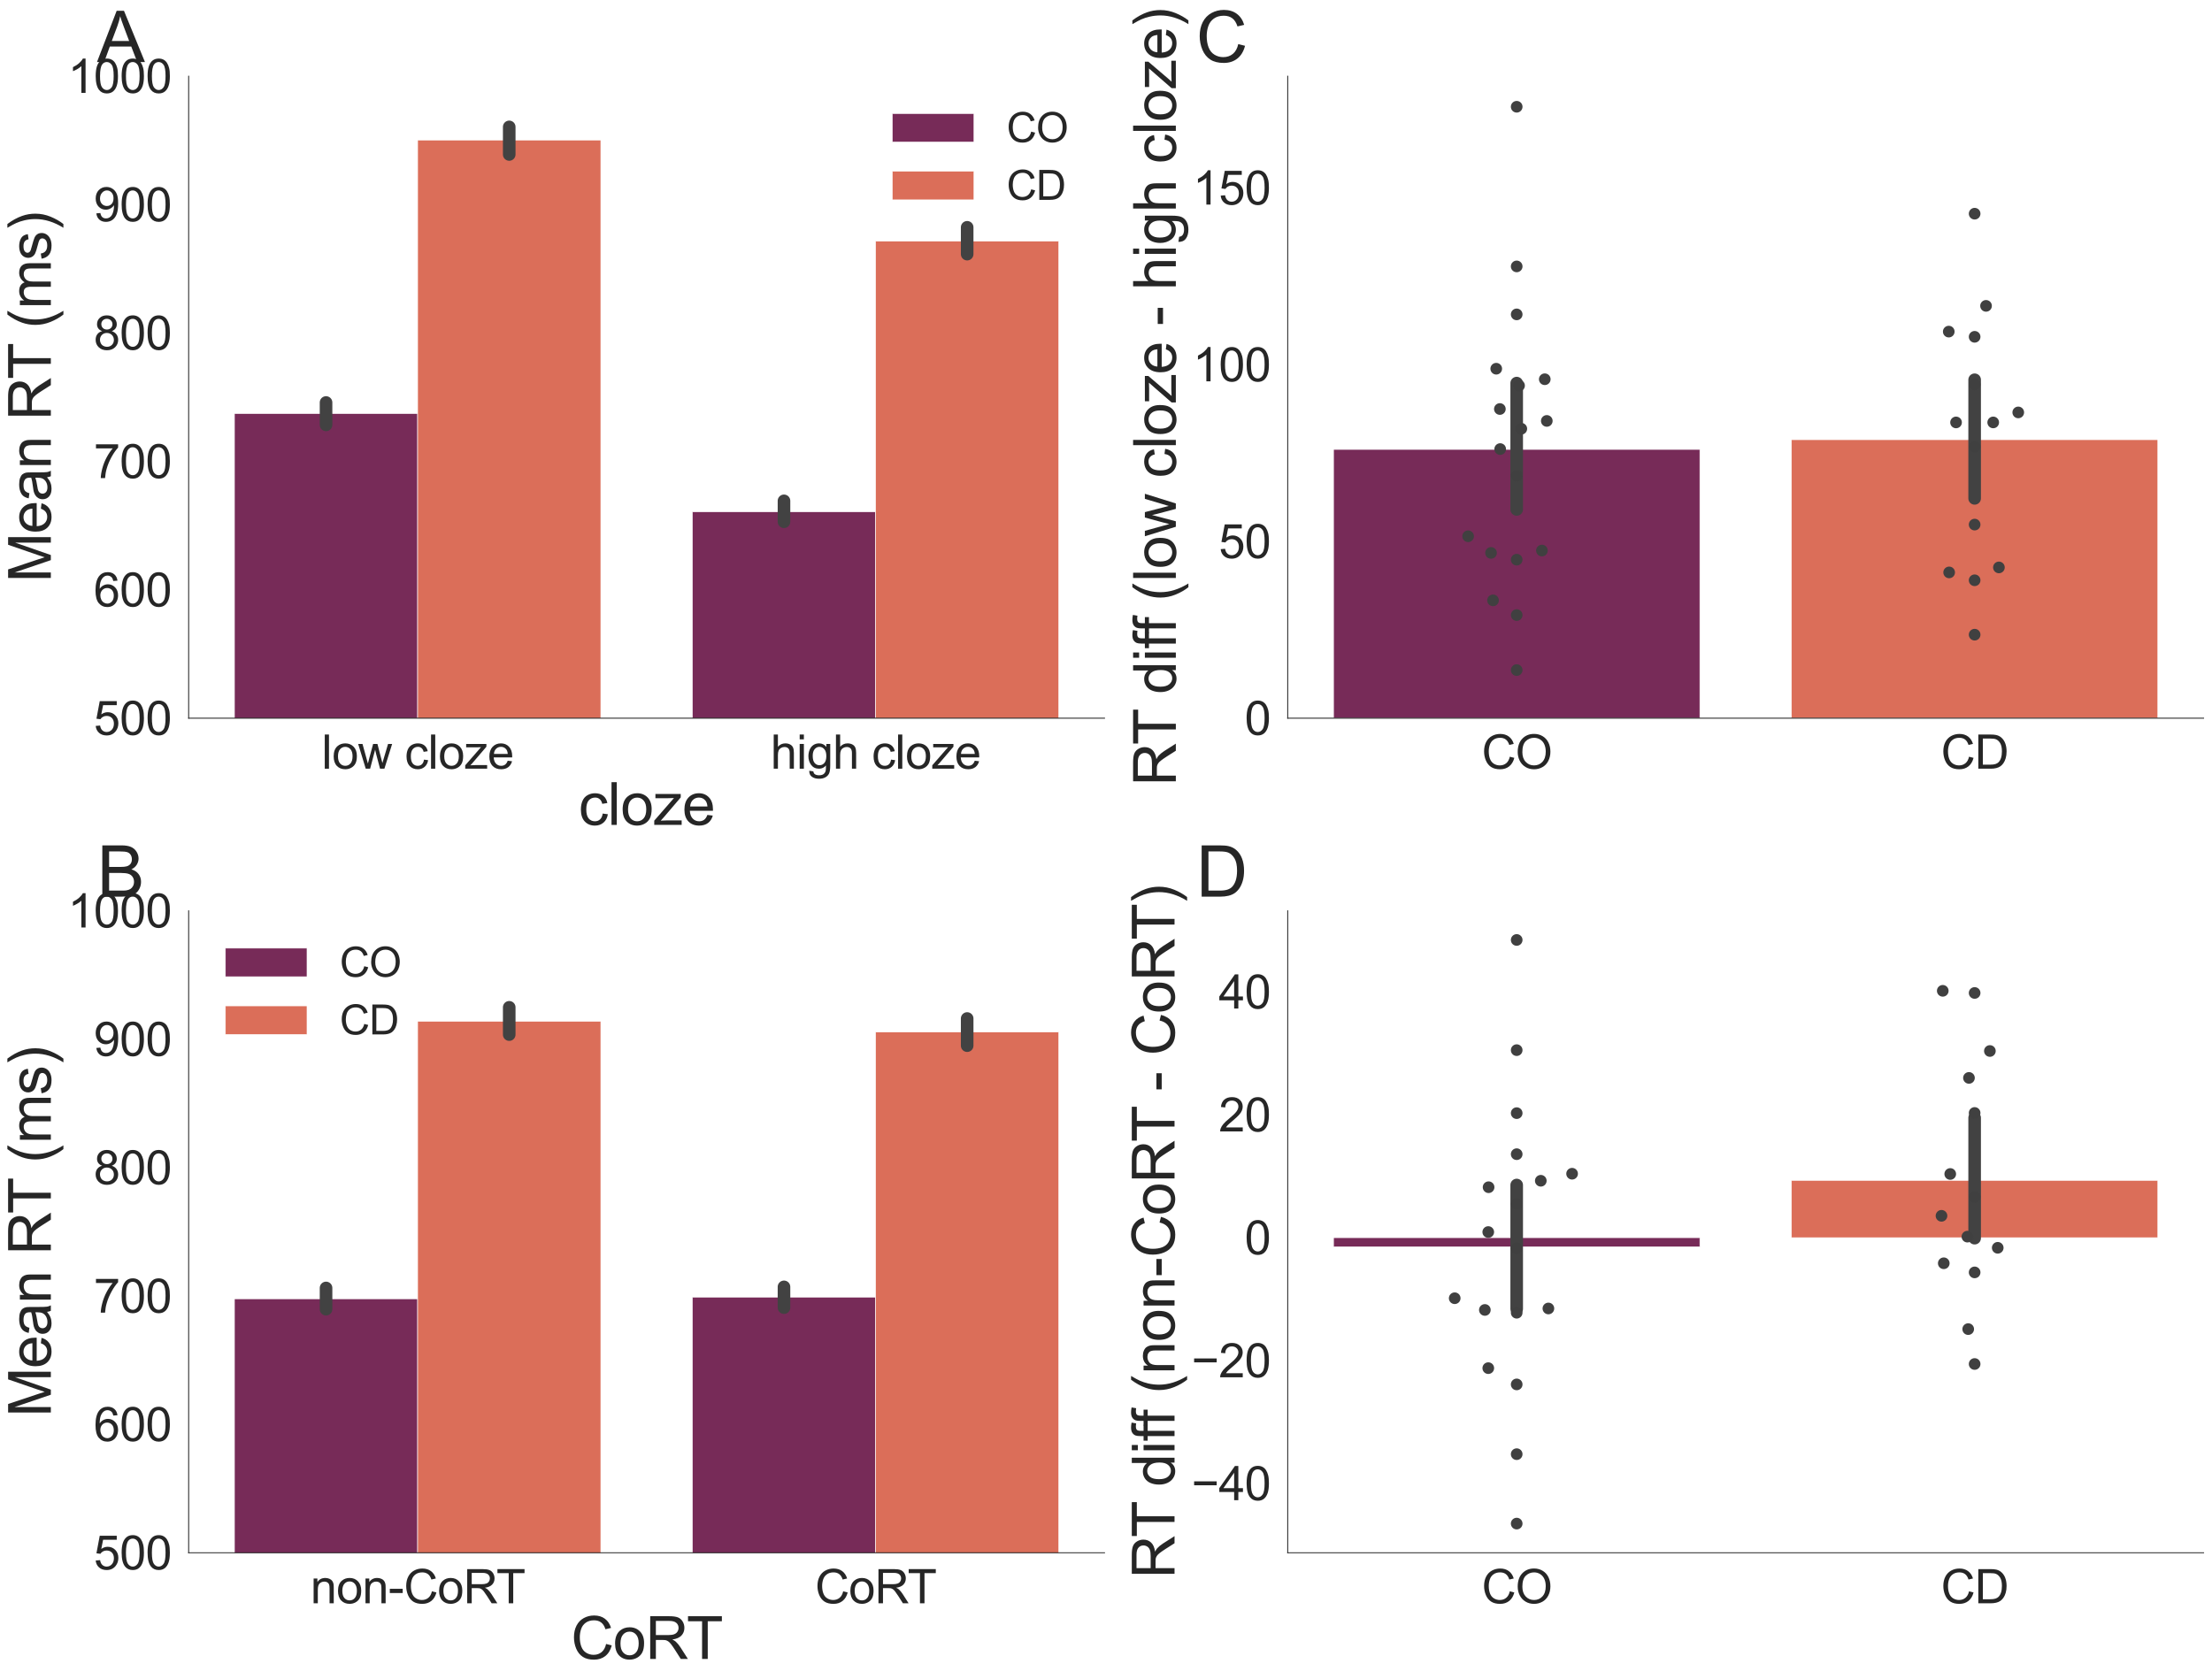 <?xml version="1.0" encoding="utf-8" standalone="no"?>
<!DOCTYPE svg PUBLIC "-//W3C//DTD SVG 1.1//EN"
  "http://www.w3.org/Graphics/SVG/1.1/DTD/svg11.dtd">
<svg xmlns:xlink="http://www.w3.org/1999/xlink" width="1896.997pt" height="1440.13pt" viewBox="0 0 1896.997 1440.13" xmlns="http://www.w3.org/2000/svg" version="1.1">
 <defs>
  <style type="text/css">*{stroke-linejoin: round; stroke-linecap: butt}</style>
 </defs>
 <g id="figure_1">
  <g id="patch_1">
   <path d="M 0 1440.13 
L 1896.997 1440.13 
L 1896.997 -0 
L 0 -0 
z
" style="fill: #ffffff"/>
  </g>
  <g id="axes_1">
   <g id="patch_2">
    <path d="M 161.797 616.037 
L 947.251 616.037 
L 947.251 65.356 
L 161.797 65.356 
z
" style="fill: #ffffff"/>
   </g>
   <g id="matplotlib.axis_1">
    <g id="xtick_1">
     <g id="text_1">
      <!-- low cloze -->
      <g style="fill: #262626" transform="translate(275.907 659.368)scale(0.4 -0.4)">
       <defs>
        <path id="ArialMT-6c" d="M 409 0 
L 409 4581 
L 972 4581 
L 972 0 
L 409 0 
z
" transform="scale(0.016)"/>
        <path id="ArialMT-6f" d="M 213 1659 
Q 213 2581 725 3025 
Q 1153 3394 1769 3394 
Q 2453 3394 2887 2945 
Q 3322 2497 3322 1706 
Q 3322 1066 3130 698 
Q 2938 331 2570 128 
Q 2203 -75 1769 -75 
Q 1072 -75 642 372 
Q 213 819 213 1659 
z
M 791 1659 
Q 791 1022 1069 705 
Q 1347 388 1769 388 
Q 2188 388 2466 706 
Q 2744 1025 2744 1678 
Q 2744 2294 2464 2611 
Q 2184 2928 1769 2928 
Q 1347 2928 1069 2612 
Q 791 2297 791 1659 
z
" transform="scale(0.016)"/>
        <path id="ArialMT-77" d="M 1034 0 
L 19 3319 
L 600 3319 
L 1128 1403 
L 1325 691 
Q 1338 744 1497 1375 
L 2025 3319 
L 2603 3319 
L 3100 1394 
L 3266 759 
L 3456 1400 
L 4025 3319 
L 4572 3319 
L 3534 0 
L 2950 0 
L 2422 1988 
L 2294 2553 
L 1622 0 
L 1034 0 
z
" transform="scale(0.016)"/>
        <path id="ArialMT-20" transform="scale(0.016)"/>
        <path id="ArialMT-63" d="M 2588 1216 
L 3141 1144 
Q 3050 572 2676 248 
Q 2303 -75 1759 -75 
Q 1078 -75 664 370 
Q 250 816 250 1647 
Q 250 2184 428 2587 
Q 606 2991 970 3192 
Q 1334 3394 1763 3394 
Q 2303 3394 2647 3120 
Q 2991 2847 3088 2344 
L 2541 2259 
Q 2463 2594 2264 2762 
Q 2066 2931 1784 2931 
Q 1359 2931 1093 2626 
Q 828 2322 828 1663 
Q 828 994 1084 691 
Q 1341 388 1753 388 
Q 2084 388 2306 591 
Q 2528 794 2588 1216 
z
" transform="scale(0.016)"/>
        <path id="ArialMT-7a" d="M 125 0 
L 125 456 
L 2238 2881 
Q 1878 2863 1603 2863 
L 250 2863 
L 250 3319 
L 2963 3319 
L 2963 2947 
L 1166 841 
L 819 456 
Q 1197 484 1528 484 
L 3063 484 
L 3063 0 
L 125 0 
z
" transform="scale(0.016)"/>
        <path id="ArialMT-65" d="M 2694 1069 
L 3275 997 
Q 3138 488 2766 206 
Q 2394 -75 1816 -75 
Q 1088 -75 661 373 
Q 234 822 234 1631 
Q 234 2469 665 2931 
Q 1097 3394 1784 3394 
Q 2450 3394 2872 2941 
Q 3294 2488 3294 1666 
Q 3294 1616 3291 1516 
L 816 1516 
Q 847 969 1125 678 
Q 1403 388 1819 388 
Q 2128 388 2347 550 
Q 2566 713 2694 1069 
z
M 847 1978 
L 2700 1978 
Q 2663 2397 2488 2606 
Q 2219 2931 1791 2931 
Q 1403 2931 1139 2672 
Q 875 2413 847 1978 
z
" transform="scale(0.016)"/>
       </defs>
       <use xlink:href="#ArialMT-6c"/>
       <use xlink:href="#ArialMT-6f" x="22.217"/>
       <use xlink:href="#ArialMT-77" x="77.832"/>
       <use xlink:href="#ArialMT-20" x="150.049"/>
       <use xlink:href="#ArialMT-63" x="177.832"/>
       <use xlink:href="#ArialMT-6c" x="227.832"/>
       <use xlink:href="#ArialMT-6f" x="250.049"/>
       <use xlink:href="#ArialMT-7a" x="305.664"/>
       <use xlink:href="#ArialMT-65" x="355.664"/>
      </g>
     </g>
    </g>
    <g id="xtick_2">
     <g id="text_2">
      <!-- high cloze -->
      <g style="fill: #262626" transform="translate(660.835 659.368)scale(0.4 -0.4)">
       <defs>
        <path id="ArialMT-68" d="M 422 0 
L 422 4581 
L 984 4581 
L 984 2938 
Q 1378 3394 1978 3394 
Q 2347 3394 2619 3248 
Q 2891 3103 3008 2847 
Q 3125 2591 3125 2103 
L 3125 0 
L 2563 0 
L 2563 2103 
Q 2563 2525 2380 2717 
Q 2197 2909 1863 2909 
Q 1613 2909 1392 2779 
Q 1172 2650 1078 2428 
Q 984 2206 984 1816 
L 984 0 
L 422 0 
z
" transform="scale(0.016)"/>
        <path id="ArialMT-69" d="M 425 3934 
L 425 4581 
L 988 4581 
L 988 3934 
L 425 3934 
z
M 425 0 
L 425 3319 
L 988 3319 
L 988 0 
L 425 0 
z
" transform="scale(0.016)"/>
        <path id="ArialMT-67" d="M 319 -275 
L 866 -356 
Q 900 -609 1056 -725 
Q 1266 -881 1628 -881 
Q 2019 -881 2231 -725 
Q 2444 -569 2519 -288 
Q 2563 -116 2559 434 
Q 2191 0 1641 0 
Q 956 0 581 494 
Q 206 988 206 1678 
Q 206 2153 378 2554 
Q 550 2956 876 3175 
Q 1203 3394 1644 3394 
Q 2231 3394 2613 2919 
L 2613 3319 
L 3131 3319 
L 3131 450 
Q 3131 -325 2973 -648 
Q 2816 -972 2473 -1159 
Q 2131 -1347 1631 -1347 
Q 1038 -1347 672 -1080 
Q 306 -813 319 -275 
z
M 784 1719 
Q 784 1066 1043 766 
Q 1303 466 1694 466 
Q 2081 466 2343 764 
Q 2606 1063 2606 1700 
Q 2606 2309 2336 2618 
Q 2066 2928 1684 2928 
Q 1309 2928 1046 2623 
Q 784 2319 784 1719 
z
" transform="scale(0.016)"/>
       </defs>
       <use xlink:href="#ArialMT-68"/>
       <use xlink:href="#ArialMT-69" x="55.615"/>
       <use xlink:href="#ArialMT-67" x="77.832"/>
       <use xlink:href="#ArialMT-68" x="133.447"/>
       <use xlink:href="#ArialMT-20" x="189.062"/>
       <use xlink:href="#ArialMT-63" x="216.846"/>
       <use xlink:href="#ArialMT-6c" x="266.846"/>
       <use xlink:href="#ArialMT-6f" x="289.062"/>
       <use xlink:href="#ArialMT-7a" x="344.678"/>
       <use xlink:href="#ArialMT-65" x="394.678"/>
      </g>
     </g>
    </g>
    <g id="text_3">
     <!-- cloze -->
     <g style="fill: #262626" transform="translate(496.165 707.576)scale(0.5 -0.5)">
      <use xlink:href="#ArialMT-63"/>
      <use xlink:href="#ArialMT-6c" x="50"/>
      <use xlink:href="#ArialMT-6f" x="72.217"/>
      <use xlink:href="#ArialMT-7a" x="127.832"/>
      <use xlink:href="#ArialMT-65" x="177.832"/>
     </g>
    </g>
   </g>
   <g id="matplotlib.axis_2">
    <g id="ytick_1">
     <g id="text_4">
      <!-- 500 -->
      <g style="fill: #262626" transform="translate(80.366 630.352)scale(0.4 -0.4)">
       <defs>
        <path id="ArialMT-35" d="M 266 1200 
L 856 1250 
Q 922 819 1161 601 
Q 1400 384 1738 384 
Q 2144 384 2425 690 
Q 2706 997 2706 1503 
Q 2706 1984 2436 2262 
Q 2166 2541 1728 2541 
Q 1456 2541 1237 2417 
Q 1019 2294 894 2097 
L 366 2166 
L 809 4519 
L 3088 4519 
L 3088 3981 
L 1259 3981 
L 1013 2750 
Q 1425 3038 1878 3038 
Q 2478 3038 2890 2622 
Q 3303 2206 3303 1553 
Q 3303 931 2941 478 
Q 2500 -78 1738 -78 
Q 1113 -78 717 272 
Q 322 622 266 1200 
z
" transform="scale(0.016)"/>
        <path id="ArialMT-30" d="M 266 2259 
Q 266 3072 433 3567 
Q 600 4063 929 4331 
Q 1259 4600 1759 4600 
Q 2128 4600 2406 4451 
Q 2684 4303 2865 4023 
Q 3047 3744 3150 3342 
Q 3253 2941 3253 2259 
Q 3253 1453 3087 958 
Q 2922 463 2592 192 
Q 2263 -78 1759 -78 
Q 1097 -78 719 397 
Q 266 969 266 2259 
z
M 844 2259 
Q 844 1131 1108 757 
Q 1372 384 1759 384 
Q 2147 384 2411 759 
Q 2675 1134 2675 2259 
Q 2675 3391 2411 3762 
Q 2147 4134 1753 4134 
Q 1366 4134 1134 3806 
Q 844 3388 844 2259 
z
" transform="scale(0.016)"/>
       </defs>
       <use xlink:href="#ArialMT-35"/>
       <use xlink:href="#ArialMT-30" x="55.615"/>
       <use xlink:href="#ArialMT-30" x="111.23"/>
      </g>
     </g>
    </g>
    <g id="ytick_2">
     <g id="text_5">
      <!-- 600 -->
      <g style="fill: #262626" transform="translate(80.366 520.216)scale(0.4 -0.4)">
       <defs>
        <path id="ArialMT-36" d="M 3184 3459 
L 2625 3416 
Q 2550 3747 2413 3897 
Q 2184 4138 1850 4138 
Q 1581 4138 1378 3988 
Q 1113 3794 959 3422 
Q 806 3050 800 2363 
Q 1003 2672 1297 2822 
Q 1591 2972 1913 2972 
Q 2475 2972 2870 2558 
Q 3266 2144 3266 1488 
Q 3266 1056 3080 686 
Q 2894 316 2569 119 
Q 2244 -78 1831 -78 
Q 1128 -78 684 439 
Q 241 956 241 2144 
Q 241 3472 731 4075 
Q 1159 4600 1884 4600 
Q 2425 4600 2770 4297 
Q 3116 3994 3184 3459 
z
M 888 1484 
Q 888 1194 1011 928 
Q 1134 663 1356 523 
Q 1578 384 1822 384 
Q 2178 384 2434 671 
Q 2691 959 2691 1453 
Q 2691 1928 2437 2201 
Q 2184 2475 1800 2475 
Q 1419 2475 1153 2201 
Q 888 1928 888 1484 
z
" transform="scale(0.016)"/>
       </defs>
       <use xlink:href="#ArialMT-36"/>
       <use xlink:href="#ArialMT-30" x="55.615"/>
       <use xlink:href="#ArialMT-30" x="111.23"/>
      </g>
     </g>
    </g>
    <g id="ytick_3">
     <g id="text_6">
      <!-- 700 -->
      <g style="fill: #262626" transform="translate(80.366 410.08)scale(0.4 -0.4)">
       <defs>
        <path id="ArialMT-37" d="M 303 3981 
L 303 4522 
L 3269 4522 
L 3269 4084 
Q 2831 3619 2401 2847 
Q 1972 2075 1738 1259 
Q 1569 684 1522 0 
L 944 0 
Q 953 541 1156 1306 
Q 1359 2072 1739 2783 
Q 2119 3494 2547 3981 
L 303 3981 
z
" transform="scale(0.016)"/>
       </defs>
       <use xlink:href="#ArialMT-37"/>
       <use xlink:href="#ArialMT-30" x="55.615"/>
       <use xlink:href="#ArialMT-30" x="111.23"/>
      </g>
     </g>
    </g>
    <g id="ytick_4">
     <g id="text_7">
      <!-- 800 -->
      <g style="fill: #262626" transform="translate(80.366 299.944)scale(0.4 -0.4)">
       <defs>
        <path id="ArialMT-38" d="M 1131 2484 
Q 781 2613 612 2850 
Q 444 3088 444 3419 
Q 444 3919 803 4259 
Q 1163 4600 1759 4600 
Q 2359 4600 2725 4251 
Q 3091 3903 3091 3403 
Q 3091 3084 2923 2848 
Q 2756 2613 2416 2484 
Q 2838 2347 3058 2040 
Q 3278 1734 3278 1309 
Q 3278 722 2862 322 
Q 2447 -78 1769 -78 
Q 1091 -78 675 323 
Q 259 725 259 1325 
Q 259 1772 486 2073 
Q 713 2375 1131 2484 
z
M 1019 3438 
Q 1019 3113 1228 2906 
Q 1438 2700 1772 2700 
Q 2097 2700 2305 2904 
Q 2513 3109 2513 3406 
Q 2513 3716 2298 3927 
Q 2084 4138 1766 4138 
Q 1444 4138 1231 3931 
Q 1019 3725 1019 3438 
z
M 838 1322 
Q 838 1081 952 856 
Q 1066 631 1291 507 
Q 1516 384 1775 384 
Q 2178 384 2440 643 
Q 2703 903 2703 1303 
Q 2703 1709 2433 1975 
Q 2163 2241 1756 2241 
Q 1359 2241 1098 1978 
Q 838 1716 838 1322 
z
" transform="scale(0.016)"/>
       </defs>
       <use xlink:href="#ArialMT-38"/>
       <use xlink:href="#ArialMT-30" x="55.615"/>
       <use xlink:href="#ArialMT-30" x="111.23"/>
      </g>
     </g>
    </g>
    <g id="ytick_5">
     <g id="text_8">
      <!-- 900 -->
      <g style="fill: #262626" transform="translate(80.366 189.807)scale(0.4 -0.4)">
       <defs>
        <path id="ArialMT-39" d="M 350 1059 
L 891 1109 
Q 959 728 1153 556 
Q 1347 384 1650 384 
Q 1909 384 2104 503 
Q 2300 622 2425 820 
Q 2550 1019 2634 1356 
Q 2719 1694 2719 2044 
Q 2719 2081 2716 2156 
Q 2547 1888 2255 1720 
Q 1963 1553 1622 1553 
Q 1053 1553 659 1965 
Q 266 2378 266 3053 
Q 266 3750 677 4175 
Q 1088 4600 1706 4600 
Q 2153 4600 2523 4359 
Q 2894 4119 3086 3673 
Q 3278 3228 3278 2384 
Q 3278 1506 3087 986 
Q 2897 466 2520 194 
Q 2144 -78 1638 -78 
Q 1100 -78 759 220 
Q 419 519 350 1059 
z
M 2653 3081 
Q 2653 3566 2395 3850 
Q 2138 4134 1775 4134 
Q 1400 4134 1122 3828 
Q 844 3522 844 3034 
Q 844 2597 1108 2323 
Q 1372 2050 1759 2050 
Q 2150 2050 2401 2323 
Q 2653 2597 2653 3081 
z
" transform="scale(0.016)"/>
       </defs>
       <use xlink:href="#ArialMT-39"/>
       <use xlink:href="#ArialMT-30" x="55.615"/>
       <use xlink:href="#ArialMT-30" x="111.23"/>
      </g>
     </g>
    </g>
    <g id="ytick_6">
     <g id="text_9">
      <!-- 1000 -->
      <g style="fill: #262626" transform="translate(58.122 79.671)scale(0.4 -0.4)">
       <defs>
        <path id="ArialMT-31" d="M 2384 0 
L 1822 0 
L 1822 3584 
Q 1619 3391 1289 3197 
Q 959 3003 697 2906 
L 697 3450 
Q 1169 3672 1522 3987 
Q 1875 4303 2022 4600 
L 2384 4600 
L 2384 0 
z
" transform="scale(0.016)"/>
       </defs>
       <use xlink:href="#ArialMT-31"/>
       <use xlink:href="#ArialMT-30" x="55.615"/>
       <use xlink:href="#ArialMT-30" x="111.23"/>
       <use xlink:href="#ArialMT-30" x="166.846"/>
      </g>
     </g>
    </g>
    <g id="text_10">
     <!-- Mean RT (ms) -->
     <g style="fill: #262626" transform="translate(43.598 499.54)rotate(-90)scale(0.5 -0.5)">
      <defs>
       <path id="ArialMT-4d" d="M 475 0 
L 475 4581 
L 1388 4581 
L 2472 1338 
Q 2622 884 2691 659 
Q 2769 909 2934 1394 
L 4031 4581 
L 4847 4581 
L 4847 0 
L 4263 0 
L 4263 3834 
L 2931 0 
L 2384 0 
L 1059 3900 
L 1059 0 
L 475 0 
z
" transform="scale(0.016)"/>
       <path id="ArialMT-61" d="M 2588 409 
Q 2275 144 1986 34 
Q 1697 -75 1366 -75 
Q 819 -75 525 192 
Q 231 459 231 875 
Q 231 1119 342 1320 
Q 453 1522 633 1644 
Q 813 1766 1038 1828 
Q 1203 1872 1538 1913 
Q 2219 1994 2541 2106 
Q 2544 2222 2544 2253 
Q 2544 2597 2384 2738 
Q 2169 2928 1744 2928 
Q 1347 2928 1158 2789 
Q 969 2650 878 2297 
L 328 2372 
Q 403 2725 575 2942 
Q 747 3159 1072 3276 
Q 1397 3394 1825 3394 
Q 2250 3394 2515 3294 
Q 2781 3194 2906 3042 
Q 3031 2891 3081 2659 
Q 3109 2516 3109 2141 
L 3109 1391 
Q 3109 606 3145 398 
Q 3181 191 3288 0 
L 2700 0 
Q 2613 175 2588 409 
z
M 2541 1666 
Q 2234 1541 1622 1453 
Q 1275 1403 1131 1340 
Q 988 1278 909 1158 
Q 831 1038 831 891 
Q 831 666 1001 516 
Q 1172 366 1500 366 
Q 1825 366 2078 508 
Q 2331 650 2450 897 
Q 2541 1088 2541 1459 
L 2541 1666 
z
" transform="scale(0.016)"/>
       <path id="ArialMT-6e" d="M 422 0 
L 422 3319 
L 928 3319 
L 928 2847 
Q 1294 3394 1984 3394 
Q 2284 3394 2536 3286 
Q 2788 3178 2913 3003 
Q 3038 2828 3088 2588 
Q 3119 2431 3119 2041 
L 3119 0 
L 2556 0 
L 2556 2019 
Q 2556 2363 2490 2533 
Q 2425 2703 2258 2804 
Q 2091 2906 1866 2906 
Q 1506 2906 1245 2678 
Q 984 2450 984 1813 
L 984 0 
L 422 0 
z
" transform="scale(0.016)"/>
       <path id="ArialMT-52" d="M 503 0 
L 503 4581 
L 2534 4581 
Q 3147 4581 3465 4457 
Q 3784 4334 3975 4021 
Q 4166 3709 4166 3331 
Q 4166 2844 3850 2509 
Q 3534 2175 2875 2084 
Q 3116 1969 3241 1856 
Q 3506 1613 3744 1247 
L 4541 0 
L 3778 0 
L 3172 953 
Q 2906 1366 2734 1584 
Q 2563 1803 2427 1890 
Q 2291 1978 2150 2013 
Q 2047 2034 1813 2034 
L 1109 2034 
L 1109 0 
L 503 0 
z
M 1109 2559 
L 2413 2559 
Q 2828 2559 3062 2645 
Q 3297 2731 3419 2920 
Q 3541 3109 3541 3331 
Q 3541 3656 3305 3865 
Q 3069 4075 2559 4075 
L 1109 4075 
L 1109 2559 
z
" transform="scale(0.016)"/>
       <path id="ArialMT-54" d="M 1659 0 
L 1659 4041 
L 150 4041 
L 150 4581 
L 3781 4581 
L 3781 4041 
L 2266 4041 
L 2266 0 
L 1659 0 
z
" transform="scale(0.016)"/>
       <path id="ArialMT-28" d="M 1497 -1347 
Q 1031 -759 709 28 
Q 388 816 388 1659 
Q 388 2403 628 3084 
Q 909 3875 1497 4659 
L 1900 4659 
Q 1522 4009 1400 3731 
Q 1209 3300 1100 2831 
Q 966 2247 966 1656 
Q 966 153 1900 -1347 
L 1497 -1347 
z
" transform="scale(0.016)"/>
       <path id="ArialMT-6d" d="M 422 0 
L 422 3319 
L 925 3319 
L 925 2853 
Q 1081 3097 1340 3245 
Q 1600 3394 1931 3394 
Q 2300 3394 2536 3241 
Q 2772 3088 2869 2813 
Q 3263 3394 3894 3394 
Q 4388 3394 4653 3120 
Q 4919 2847 4919 2278 
L 4919 0 
L 4359 0 
L 4359 2091 
Q 4359 2428 4304 2576 
Q 4250 2725 4106 2815 
Q 3963 2906 3769 2906 
Q 3419 2906 3187 2673 
Q 2956 2441 2956 1928 
L 2956 0 
L 2394 0 
L 2394 2156 
Q 2394 2531 2256 2718 
Q 2119 2906 1806 2906 
Q 1569 2906 1367 2781 
Q 1166 2656 1075 2415 
Q 984 2175 984 1722 
L 984 0 
L 422 0 
z
" transform="scale(0.016)"/>
       <path id="ArialMT-73" d="M 197 991 
L 753 1078 
Q 800 744 1014 566 
Q 1228 388 1613 388 
Q 2000 388 2187 545 
Q 2375 703 2375 916 
Q 2375 1106 2209 1216 
Q 2094 1291 1634 1406 
Q 1016 1563 777 1677 
Q 538 1791 414 1992 
Q 291 2194 291 2438 
Q 291 2659 392 2848 
Q 494 3038 669 3163 
Q 800 3259 1026 3326 
Q 1253 3394 1513 3394 
Q 1903 3394 2198 3281 
Q 2494 3169 2634 2976 
Q 2775 2784 2828 2463 
L 2278 2388 
Q 2241 2644 2061 2787 
Q 1881 2931 1553 2931 
Q 1166 2931 1000 2803 
Q 834 2675 834 2503 
Q 834 2394 903 2306 
Q 972 2216 1119 2156 
Q 1203 2125 1616 2013 
Q 2213 1853 2448 1751 
Q 2684 1650 2818 1456 
Q 2953 1263 2953 975 
Q 2953 694 2789 445 
Q 2625 197 2315 61 
Q 2006 -75 1616 -75 
Q 969 -75 630 194 
Q 291 463 197 991 
z
" transform="scale(0.016)"/>
       <path id="ArialMT-29" d="M 791 -1347 
L 388 -1347 
Q 1322 153 1322 1656 
Q 1322 2244 1188 2822 
Q 1081 3291 891 3722 
Q 769 4003 388 4659 
L 791 4659 
Q 1378 3875 1659 3084 
Q 1900 2403 1900 1659 
Q 1900 816 1576 28 
Q 1253 -759 791 -1347 
z
" transform="scale(0.016)"/>
      </defs>
      <use xlink:href="#ArialMT-4d"/>
      <use xlink:href="#ArialMT-65" x="83.301"/>
      <use xlink:href="#ArialMT-61" x="138.916"/>
      <use xlink:href="#ArialMT-6e" x="194.531"/>
      <use xlink:href="#ArialMT-20" x="250.146"/>
      <use xlink:href="#ArialMT-52" x="277.93"/>
      <use xlink:href="#ArialMT-54" x="348.396"/>
      <use xlink:href="#ArialMT-20" x="407.73"/>
      <use xlink:href="#ArialMT-28" x="435.514"/>
      <use xlink:href="#ArialMT-6d" x="468.814"/>
      <use xlink:href="#ArialMT-73" x="552.115"/>
      <use xlink:href="#ArialMT-29" x="602.115"/>
     </g>
    </g>
   </g>
   <g id="patch_3">
    <path d="M 201.07 1166.718 
L 358.161 1166.718 
L 358.161 354.724 
L 201.07 354.724 
z
" clip-path="url(#p25926dcb45)" style="fill: #772b58; stroke: #ffffff; stroke-width: 0.48; stroke-linejoin: miter"/>
   </g>
   <g id="patch_4">
    <path d="M 593.797 1166.718 
L 750.888 1166.718 
L 750.888 438.979 
L 593.797 438.979 
z
" clip-path="url(#p25926dcb45)" style="fill: #772b58; stroke: #ffffff; stroke-width: 0.48; stroke-linejoin: miter"/>
   </g>
   <g id="patch_5">
    <path d="M 358.161 1166.718 
L 515.251 1166.718 
L 515.251 120.163 
L 358.161 120.163 
z
" clip-path="url(#p25926dcb45)" style="fill: #db6e59; stroke: #ffffff; stroke-width: 0.48; stroke-linejoin: miter"/>
   </g>
   <g id="patch_6">
    <path d="M 750.888 1166.718 
L 907.979 1166.718 
L 907.979 206.919 
L 750.888 206.919 
z
" clip-path="url(#p25926dcb45)" style="fill: #db6e59; stroke: #ffffff; stroke-width: 0.48; stroke-linejoin: miter"/>
   </g>
   <g id="line2d_1">
    <path d="M 279.615 364.444 
L 279.615 345.241 
" clip-path="url(#p25926dcb45)" style="fill: none; stroke: #424242; stroke-width: 10.8; stroke-linecap: round"/>
   </g>
   <g id="line2d_2">
    <path d="M 672.342 447.56 
L 672.342 429.602 
" clip-path="url(#p25926dcb45)" style="fill: none; stroke: #424242; stroke-width: 10.8; stroke-linecap: round"/>
   </g>
   <g id="line2d_3">
    <path d="M 436.706 132.505 
L 436.706 108.837 
" clip-path="url(#p25926dcb45)" style="fill: none; stroke: #424242; stroke-width: 10.8; stroke-linecap: round"/>
   </g>
   <g id="line2d_4">
    <path d="M 829.433 217.987 
L 829.433 194.969 
" clip-path="url(#p25926dcb45)" style="fill: none; stroke: #424242; stroke-width: 10.8; stroke-linecap: round"/>
   </g>
   <g id="patch_7">
    <path d="M 161.797 616.037 
L 161.797 65.356 
" style="fill: none; stroke: #262626; stroke-width: 0.8; stroke-linejoin: miter; stroke-linecap: square"/>
   </g>
   <g id="patch_8">
    <path d="M 161.797 616.037 
L 947.251 616.037 
" style="fill: none; stroke: #262626; stroke-width: 0.8; stroke-linejoin: miter; stroke-linecap: square"/>
   </g>
   <g id="text_11">
    <!-- A -->
    <g style="fill: #262626" transform="translate(83.251 53.234)scale(0.6 -0.6)">
     <defs>
      <path id="ArialMT-41" d="M -9 0 
L 1750 4581 
L 2403 4581 
L 4278 0 
L 3588 0 
L 3053 1388 
L 1138 1388 
L 634 0 
L -9 0 
z
M 1313 1881 
L 2866 1881 
L 2388 3150 
Q 2169 3728 2063 4100 
Q 1975 3659 1816 3225 
L 1313 1881 
z
" transform="scale(0.016)"/>
     </defs>
     <use xlink:href="#ArialMT-41"/>
    </g>
   </g>
   <g id="legend_1">
    <g id="patch_9">
     <path d="M 765.251 121.908 
L 835.251 121.908 
L 835.251 97.408 
L 765.251 97.408 
z
" style="fill: #772b58; stroke: #ffffff; stroke-width: 0.48; stroke-linejoin: miter"/>
    </g>
    <g id="text_12">
     <!-- CO -->
     <g style="fill: #262626" transform="translate(863.251 121.908)scale(0.35 -0.35)">
      <defs>
       <path id="ArialMT-43" d="M 3763 1606 
L 4369 1453 
Q 4178 706 3683 314 
Q 3188 -78 2472 -78 
Q 1731 -78 1267 223 
Q 803 525 561 1097 
Q 319 1669 319 2325 
Q 319 3041 592 3573 
Q 866 4106 1370 4382 
Q 1875 4659 2481 4659 
Q 3169 4659 3637 4309 
Q 4106 3959 4291 3325 
L 3694 3184 
Q 3534 3684 3231 3912 
Q 2928 4141 2469 4141 
Q 1941 4141 1586 3887 
Q 1231 3634 1087 3207 
Q 944 2781 944 2328 
Q 944 1744 1114 1308 
Q 1284 872 1643 656 
Q 2003 441 2422 441 
Q 2931 441 3284 734 
Q 3638 1028 3763 1606 
z
" transform="scale(0.016)"/>
       <path id="ArialMT-4f" d="M 309 2231 
Q 309 3372 921 4017 
Q 1534 4663 2503 4663 
Q 3138 4663 3647 4359 
Q 4156 4056 4423 3514 
Q 4691 2972 4691 2284 
Q 4691 1588 4409 1038 
Q 4128 488 3612 205 
Q 3097 -78 2500 -78 
Q 1853 -78 1343 234 
Q 834 547 571 1087 
Q 309 1628 309 2231 
z
M 934 2222 
Q 934 1394 1379 917 
Q 1825 441 2497 441 
Q 3181 441 3623 922 
Q 4066 1403 4066 2288 
Q 4066 2847 3877 3264 
Q 3688 3681 3323 3911 
Q 2959 4141 2506 4141 
Q 1863 4141 1398 3698 
Q 934 3256 934 2222 
z
" transform="scale(0.016)"/>
      </defs>
      <use xlink:href="#ArialMT-43"/>
      <use xlink:href="#ArialMT-4f" x="72.217"/>
     </g>
    </g>
    <g id="patch_10">
     <path d="M 765.251 171.417 
L 835.251 171.417 
L 835.251 146.917 
L 765.251 146.917 
z
" style="fill: #db6e59; stroke: #ffffff; stroke-width: 0.48; stroke-linejoin: miter"/>
    </g>
    <g id="text_13">
     <!-- CD -->
     <g style="fill: #262626" transform="translate(863.251 171.417)scale(0.35 -0.35)">
      <defs>
       <path id="ArialMT-44" d="M 494 0 
L 494 4581 
L 2072 4581 
Q 2606 4581 2888 4516 
Q 3281 4425 3559 4188 
Q 3922 3881 4101 3404 
Q 4281 2928 4281 2316 
Q 4281 1794 4159 1391 
Q 4038 988 3847 723 
Q 3656 459 3429 307 
Q 3203 156 2883 78 
Q 2563 0 2147 0 
L 494 0 
z
M 1100 541 
L 2078 541 
Q 2531 541 2789 625 
Q 3047 709 3200 863 
Q 3416 1078 3536 1442 
Q 3656 1806 3656 2325 
Q 3656 3044 3420 3430 
Q 3184 3816 2847 3947 
Q 2603 4041 2063 4041 
L 1100 4041 
L 1100 541 
z
" transform="scale(0.016)"/>
      </defs>
      <use xlink:href="#ArialMT-43"/>
      <use xlink:href="#ArialMT-44" x="72.217"/>
     </g>
    </g>
   </g>
  </g>
  <g id="axes_2">
   <g id="patch_11">
    <path d="M 161.797 1331.922 
L 947.251 1331.922 
L 947.251 781.241 
L 161.797 781.241 
z
" style="fill: #ffffff"/>
   </g>
   <g id="matplotlib.axis_3">
    <g id="xtick_3">
     <g id="text_14">
      <!-- non-CoRT -->
      <g style="fill: #262626" transform="translate(266.261 1375.253)scale(0.4 -0.4)">
       <defs>
        <path id="ArialMT-2d" d="M 203 1375 
L 203 1941 
L 1931 1941 
L 1931 1375 
L 203 1375 
z
" transform="scale(0.016)"/>
       </defs>
       <use xlink:href="#ArialMT-6e"/>
       <use xlink:href="#ArialMT-6f" x="55.615"/>
       <use xlink:href="#ArialMT-6e" x="111.23"/>
       <use xlink:href="#ArialMT-2d" x="166.846"/>
       <use xlink:href="#ArialMT-43" x="200.146"/>
       <use xlink:href="#ArialMT-6f" x="272.363"/>
       <use xlink:href="#ArialMT-52" x="327.979"/>
       <use xlink:href="#ArialMT-54" x="398.445"/>
      </g>
     </g>
    </g>
    <g id="xtick_4">
     <g id="text_15">
      <!-- CoRT -->
      <g style="fill: #262626" transform="translate(699.013 1375.253)scale(0.4 -0.4)">
       <use xlink:href="#ArialMT-43"/>
       <use xlink:href="#ArialMT-6f" x="72.217"/>
       <use xlink:href="#ArialMT-52" x="127.832"/>
       <use xlink:href="#ArialMT-54" x="198.299"/>
      </g>
     </g>
    </g>
    <g id="text_16">
     <!-- CoRT -->
     <g style="fill: #262626" transform="translate(489.68 1422.992)scale(0.5 -0.5)">
      <use xlink:href="#ArialMT-43"/>
      <use xlink:href="#ArialMT-6f" x="72.217"/>
      <use xlink:href="#ArialMT-52" x="127.832"/>
      <use xlink:href="#ArialMT-54" x="198.299"/>
     </g>
    </g>
   </g>
   <g id="matplotlib.axis_4">
    <g id="ytick_7">
     <g id="text_17">
      <!-- 500 -->
      <g style="fill: #262626" transform="translate(80.366 1346.238)scale(0.4 -0.4)">
       <use xlink:href="#ArialMT-35"/>
       <use xlink:href="#ArialMT-30" x="55.615"/>
       <use xlink:href="#ArialMT-30" x="111.23"/>
      </g>
     </g>
    </g>
    <g id="ytick_8">
     <g id="text_18">
      <!-- 600 -->
      <g style="fill: #262626" transform="translate(80.366 1236.101)scale(0.4 -0.4)">
       <use xlink:href="#ArialMT-36"/>
       <use xlink:href="#ArialMT-30" x="55.615"/>
       <use xlink:href="#ArialMT-30" x="111.23"/>
      </g>
     </g>
    </g>
    <g id="ytick_9">
     <g id="text_19">
      <!-- 700 -->
      <g style="fill: #262626" transform="translate(80.366 1125.965)scale(0.4 -0.4)">
       <use xlink:href="#ArialMT-37"/>
       <use xlink:href="#ArialMT-30" x="55.615"/>
       <use xlink:href="#ArialMT-30" x="111.23"/>
      </g>
     </g>
    </g>
    <g id="ytick_10">
     <g id="text_20">
      <!-- 800 -->
      <g style="fill: #262626" transform="translate(80.366 1015.829)scale(0.4 -0.4)">
       <use xlink:href="#ArialMT-38"/>
       <use xlink:href="#ArialMT-30" x="55.615"/>
       <use xlink:href="#ArialMT-30" x="111.23"/>
      </g>
     </g>
    </g>
    <g id="ytick_11">
     <g id="text_21">
      <!-- 900 -->
      <g style="fill: #262626" transform="translate(80.366 905.693)scale(0.4 -0.4)">
       <use xlink:href="#ArialMT-39"/>
       <use xlink:href="#ArialMT-30" x="55.615"/>
       <use xlink:href="#ArialMT-30" x="111.23"/>
      </g>
     </g>
    </g>
    <g id="ytick_12">
     <g id="text_22">
      <!-- 1000 -->
      <g style="fill: #262626" transform="translate(58.122 795.557)scale(0.4 -0.4)">
       <use xlink:href="#ArialMT-31"/>
       <use xlink:href="#ArialMT-30" x="55.615"/>
       <use xlink:href="#ArialMT-30" x="111.23"/>
       <use xlink:href="#ArialMT-30" x="166.846"/>
      </g>
     </g>
    </g>
    <g id="text_23">
     <!-- Mean RT (ms) -->
     <g style="fill: #262626" transform="translate(43.598 1215.425)rotate(-90)scale(0.5 -0.5)">
      <use xlink:href="#ArialMT-4d"/>
      <use xlink:href="#ArialMT-65" x="83.301"/>
      <use xlink:href="#ArialMT-61" x="138.916"/>
      <use xlink:href="#ArialMT-6e" x="194.531"/>
      <use xlink:href="#ArialMT-20" x="250.146"/>
      <use xlink:href="#ArialMT-52" x="277.93"/>
      <use xlink:href="#ArialMT-54" x="348.396"/>
      <use xlink:href="#ArialMT-20" x="407.73"/>
      <use xlink:href="#ArialMT-28" x="435.514"/>
      <use xlink:href="#ArialMT-6d" x="468.814"/>
      <use xlink:href="#ArialMT-73" x="552.115"/>
      <use xlink:href="#ArialMT-29" x="602.115"/>
     </g>
    </g>
   </g>
   <g id="patch_12">
    <path d="M 201.07 1882.603 
L 358.161 1882.603 
L 358.161 1114.055 
L 201.07 1114.055 
z
" clip-path="url(#p13dd93e172)" style="fill: #772b58; stroke: #ffffff; stroke-width: 0.48; stroke-linejoin: miter"/>
   </g>
   <g id="patch_13">
    <path d="M 593.797 1882.603 
L 750.888 1882.603 
L 750.888 1112.632 
L 593.797 1112.632 
z
" clip-path="url(#p13dd93e172)" style="fill: #772b58; stroke: #ffffff; stroke-width: 0.48; stroke-linejoin: miter"/>
   </g>
   <g id="patch_14">
    <path d="M 358.161 1882.603 
L 515.251 1882.603 
L 515.251 876.125 
L 358.161 876.125 
z
" clip-path="url(#p13dd93e172)" style="fill: #db6e59; stroke: #ffffff; stroke-width: 0.48; stroke-linejoin: miter"/>
   </g>
   <g id="patch_15">
    <path d="M 750.888 1882.603 
L 907.979 1882.603 
L 907.979 885.292 
L 750.888 885.292 
z
" clip-path="url(#p13dd93e172)" style="fill: #db6e59; stroke: #ffffff; stroke-width: 0.48; stroke-linejoin: miter"/>
   </g>
   <g id="line2d_5">
    <path d="M 279.615 1123.006 
L 279.615 1104.767 
" clip-path="url(#p13dd93e172)" style="fill: none; stroke: #424242; stroke-width: 10.8; stroke-linecap: round"/>
   </g>
   <g id="line2d_6">
    <path d="M 672.342 1121.653 
L 672.342 1103.831 
" clip-path="url(#p13dd93e172)" style="fill: none; stroke: #424242; stroke-width: 10.8; stroke-linecap: round"/>
   </g>
   <g id="line2d_7">
    <path d="M 436.706 887.444 
L 436.706 864.032 
" clip-path="url(#p13dd93e172)" style="fill: none; stroke: #424242; stroke-width: 10.8; stroke-linecap: round"/>
   </g>
   <g id="line2d_8">
    <path d="M 829.433 896.939 
L 829.433 873.649 
" clip-path="url(#p13dd93e172)" style="fill: none; stroke: #424242; stroke-width: 10.8; stroke-linecap: round"/>
   </g>
   <g id="patch_16">
    <path d="M 161.797 1331.922 
L 161.797 781.241 
" style="fill: none; stroke: #262626; stroke-width: 0.8; stroke-linejoin: miter; stroke-linecap: square"/>
   </g>
   <g id="patch_17">
    <path d="M 161.797 1331.922 
L 947.251 1331.922 
" style="fill: none; stroke: #262626; stroke-width: 0.8; stroke-linejoin: miter; stroke-linecap: square"/>
   </g>
   <g id="text_24">
    <!-- B -->
    <g style="fill: #262626" transform="translate(83.251 769.12)scale(0.6 -0.6)">
     <defs>
      <path id="ArialMT-42" d="M 469 0 
L 469 4581 
L 2188 4581 
Q 2713 4581 3030 4442 
Q 3347 4303 3526 4014 
Q 3706 3725 3706 3409 
Q 3706 3116 3547 2856 
Q 3388 2597 3066 2438 
Q 3481 2316 3704 2022 
Q 3928 1728 3928 1328 
Q 3928 1006 3792 729 
Q 3656 453 3456 303 
Q 3256 153 2954 76 
Q 2653 0 2216 0 
L 469 0 
z
M 1075 2656 
L 2066 2656 
Q 2469 2656 2644 2709 
Q 2875 2778 2992 2937 
Q 3109 3097 3109 3338 
Q 3109 3566 3000 3739 
Q 2891 3913 2687 3977 
Q 2484 4041 1991 4041 
L 1075 4041 
L 1075 2656 
z
M 1075 541 
L 2216 541 
Q 2509 541 2628 563 
Q 2838 600 2978 687 
Q 3119 775 3209 942 
Q 3300 1109 3300 1328 
Q 3300 1584 3169 1773 
Q 3038 1963 2805 2039 
Q 2572 2116 2134 2116 
L 1075 2116 
L 1075 541 
z
" transform="scale(0.016)"/>
     </defs>
     <use xlink:href="#ArialMT-42"/>
    </g>
   </g>
   <g id="legend_2">
    <g id="patch_18">
     <path d="M 193.297 837.793 
L 263.297 837.793 
L 263.297 813.293 
L 193.297 813.293 
z
" style="fill: #772b58; stroke: #ffffff; stroke-width: 0.48; stroke-linejoin: miter"/>
    </g>
    <g id="text_25">
     <!-- CO -->
     <g style="fill: #262626" transform="translate(291.297 837.793)scale(0.35 -0.35)">
      <use xlink:href="#ArialMT-43"/>
      <use xlink:href="#ArialMT-4f" x="72.217"/>
     </g>
    </g>
    <g id="patch_19">
     <path d="M 193.297 887.302 
L 263.297 887.302 
L 263.297 862.802 
L 193.297 862.802 
z
" style="fill: #db6e59; stroke: #ffffff; stroke-width: 0.48; stroke-linejoin: miter"/>
    </g>
    <g id="text_26">
     <!-- CD -->
     <g style="fill: #262626" transform="translate(291.297 887.302)scale(0.35 -0.35)">
      <use xlink:href="#ArialMT-43"/>
      <use xlink:href="#ArialMT-44" x="72.217"/>
     </g>
    </g>
   </g>
  </g>
  <g id="axes_3">
   <g id="patch_20">
    <path d="M 1104.342 616.037 
L 1889.797 616.037 
L 1889.797 65.356 
L 1104.342 65.356 
z
" style="fill: #ffffff"/>
   </g>
   <g id="matplotlib.axis_5">
    <g id="xtick_5">
     <g id="text_27">
      <!-- CO -->
      <g style="fill: #262626" transform="translate(1270.706 659.368)scale(0.4 -0.4)">
       <use xlink:href="#ArialMT-43"/>
       <use xlink:href="#ArialMT-4f" x="72.217"/>
      </g>
     </g>
    </g>
    <g id="xtick_6">
     <g id="text_28">
      <!-- CD -->
      <g style="fill: #262626" transform="translate(1664.546 659.368)scale(0.4 -0.4)">
       <use xlink:href="#ArialMT-43"/>
       <use xlink:href="#ArialMT-44" x="72.217"/>
      </g>
     </g>
    </g>
   </g>
   <g id="matplotlib.axis_6">
    <g id="ytick_13">
     <g id="text_29">
      <!-- 0 -->
      <g style="fill: #262626" transform="translate(1067.399 630.352)scale(0.4 -0.4)">
       <use xlink:href="#ArialMT-30"/>
      </g>
     </g>
    </g>
    <g id="ytick_14">
     <g id="text_30">
      <!-- 50 -->
      <g style="fill: #262626" transform="translate(1045.155 478.728)scale(0.4 -0.4)">
       <use xlink:href="#ArialMT-35"/>
       <use xlink:href="#ArialMT-30" x="55.615"/>
      </g>
     </g>
    </g>
    <g id="ytick_15">
     <g id="text_31">
      <!-- 100 -->
      <g style="fill: #262626" transform="translate(1022.911 327.103)scale(0.4 -0.4)">
       <use xlink:href="#ArialMT-31"/>
       <use xlink:href="#ArialMT-30" x="55.615"/>
       <use xlink:href="#ArialMT-30" x="111.23"/>
      </g>
     </g>
    </g>
    <g id="ytick_16">
     <g id="text_32">
      <!-- 150 -->
      <g style="fill: #262626" transform="translate(1022.911 175.479)scale(0.4 -0.4)">
       <use xlink:href="#ArialMT-31"/>
       <use xlink:href="#ArialMT-35" x="55.615"/>
       <use xlink:href="#ArialMT-30" x="111.23"/>
      </g>
     </g>
    </g>
    <g id="text_33">
     <!-- RT diff (low cloze - high cloze) -->
     <g style="fill: #262626" transform="translate(1008.388 674.192)rotate(-90)scale(0.5 -0.5)">
      <defs>
       <path id="ArialMT-64" d="M 2575 0 
L 2575 419 
Q 2259 -75 1647 -75 
Q 1250 -75 917 144 
Q 584 363 401 755 
Q 219 1147 219 1656 
Q 219 2153 384 2558 
Q 550 2963 881 3178 
Q 1213 3394 1622 3394 
Q 1922 3394 2156 3267 
Q 2391 3141 2538 2938 
L 2538 4581 
L 3097 4581 
L 3097 0 
L 2575 0 
z
M 797 1656 
Q 797 1019 1065 703 
Q 1334 388 1700 388 
Q 2069 388 2326 689 
Q 2584 991 2584 1609 
Q 2584 2291 2321 2609 
Q 2059 2928 1675 2928 
Q 1300 2928 1048 2622 
Q 797 2316 797 1656 
z
" transform="scale(0.016)"/>
       <path id="ArialMT-66" d="M 556 0 
L 556 2881 
L 59 2881 
L 59 3319 
L 556 3319 
L 556 3672 
Q 556 4006 616 4169 
Q 697 4388 901 4523 
Q 1106 4659 1475 4659 
Q 1713 4659 2000 4603 
L 1916 4113 
Q 1741 4144 1584 4144 
Q 1328 4144 1222 4034 
Q 1116 3925 1116 3625 
L 1116 3319 
L 1763 3319 
L 1763 2881 
L 1116 2881 
L 1116 0 
L 556 0 
z
" transform="scale(0.016)"/>
      </defs>
      <use xlink:href="#ArialMT-52"/>
      <use xlink:href="#ArialMT-54" x="70.467"/>
      <use xlink:href="#ArialMT-20" x="129.801"/>
      <use xlink:href="#ArialMT-64" x="157.584"/>
      <use xlink:href="#ArialMT-69" x="213.199"/>
      <use xlink:href="#ArialMT-66" x="235.416"/>
      <use xlink:href="#ArialMT-66" x="261.449"/>
      <use xlink:href="#ArialMT-20" x="289.232"/>
      <use xlink:href="#ArialMT-28" x="317.016"/>
      <use xlink:href="#ArialMT-6c" x="350.316"/>
      <use xlink:href="#ArialMT-6f" x="372.533"/>
      <use xlink:href="#ArialMT-77" x="428.148"/>
      <use xlink:href="#ArialMT-20" x="500.365"/>
      <use xlink:href="#ArialMT-63" x="528.148"/>
      <use xlink:href="#ArialMT-6c" x="578.148"/>
      <use xlink:href="#ArialMT-6f" x="600.365"/>
      <use xlink:href="#ArialMT-7a" x="655.98"/>
      <use xlink:href="#ArialMT-65" x="705.98"/>
      <use xlink:href="#ArialMT-20" x="761.596"/>
      <use xlink:href="#ArialMT-2d" x="789.379"/>
      <use xlink:href="#ArialMT-20" x="822.68"/>
      <use xlink:href="#ArialMT-68" x="850.463"/>
      <use xlink:href="#ArialMT-69" x="906.078"/>
      <use xlink:href="#ArialMT-67" x="928.295"/>
      <use xlink:href="#ArialMT-68" x="983.91"/>
      <use xlink:href="#ArialMT-20" x="1039.525"/>
      <use xlink:href="#ArialMT-63" x="1067.309"/>
      <use xlink:href="#ArialMT-6c" x="1117.309"/>
      <use xlink:href="#ArialMT-6f" x="1139.525"/>
      <use xlink:href="#ArialMT-7a" x="1195.141"/>
      <use xlink:href="#ArialMT-65" x="1245.141"/>
      <use xlink:href="#ArialMT-29" x="1300.756"/>
     </g>
    </g>
   </g>
   <g id="patch_21">
    <path d="M 1143.615 616.037 
L 1457.797 616.037 
L 1457.797 385.5 
L 1143.615 385.5 
z
" clip-path="url(#p7624f013df)" style="fill: #772b58; stroke: #ffffff; stroke-width: 0.48; stroke-linejoin: miter"/>
   </g>
   <g id="patch_22">
    <path d="M 1536.342 616.037 
L 1850.524 616.037 
L 1850.524 377.16 
L 1536.342 377.16 
z
" clip-path="url(#p7624f013df)" style="fill: #db6e59; stroke: #ffffff; stroke-width: 0.48; stroke-linejoin: miter"/>
   </g>
   <g id="line2d_9">
    <path d="M 1300.706 437.001 
L 1300.706 328.605 
" clip-path="url(#p7624f013df)" style="fill: none; stroke: #424242; stroke-width: 10.8; stroke-linecap: round"/>
   </g>
   <g id="line2d_10">
    <path d="M 1693.433 427.494 
L 1693.433 325.744 
" clip-path="url(#p7624f013df)" style="fill: none; stroke: #424242; stroke-width: 10.8; stroke-linecap: round"/>
   </g>
   <g id="patch_23">
    <path d="M 1104.342 616.037 
L 1104.342 65.356 
" style="fill: none; stroke: #262626; stroke-width: 0.8; stroke-linejoin: miter; stroke-linecap: square"/>
   </g>
   <g id="patch_24">
    <path d="M 1104.342 616.037 
L 1889.797 616.037 
" style="fill: none; stroke: #262626; stroke-width: 0.8; stroke-linejoin: miter; stroke-linecap: square"/>
   </g>
   <g id="PathCollection_1">
    <defs>
     <path id="C0_0_885e6d6ab6" d="M 0 5 
C 1.326 5 2.598 4.473 3.536 3.536 
C 4.473 2.598 5 1.326 5 -0 
C 5 -1.326 4.473 -2.598 3.536 -3.536 
C 2.598 -4.473 1.326 -5 0 -5 
C -1.326 -5 -2.598 -4.473 -3.536 -3.536 
C -4.473 -2.598 -5 -1.326 -5 0 
C -5 1.326 -4.473 2.598 -3.536 3.536 
C -2.598 4.473 -1.326 5 0 5 
z
"/>
    </defs>
    <g clip-path="url(#p7624f013df)">
     <use xlink:href="#C0_0_885e6d6ab6" x="1300.706" y="574.785" style="fill: #404040"/>
    </g>
    <g clip-path="url(#p7624f013df)">
     <use xlink:href="#C0_0_885e6d6ab6" x="1300.706" y="527.587" style="fill: #404040"/>
    </g>
    <g clip-path="url(#p7624f013df)">
     <use xlink:href="#C0_0_885e6d6ab6" x="1280.413" y="514.972" style="fill: #404040"/>
    </g>
    <g clip-path="url(#p7624f013df)">
     <use xlink:href="#C0_0_885e6d6ab6" x="1300.706" y="480.086" style="fill: #404040"/>
    </g>
    <g clip-path="url(#p7624f013df)">
     <use xlink:href="#C0_0_885e6d6ab6" x="1278.695" y="474.278" style="fill: #404040"/>
    </g>
    <g clip-path="url(#p7624f013df)">
     <use xlink:href="#C0_0_885e6d6ab6" x="1322.349" y="472.245" style="fill: #404040"/>
    </g>
    <g clip-path="url(#p7624f013df)">
     <use xlink:href="#C0_0_885e6d6ab6" x="1259.054" y="459.993" style="fill: #404040"/>
    </g>
    <g clip-path="url(#p7624f013df)">
     <use xlink:href="#C0_0_885e6d6ab6" x="1300.706" y="408.096" style="fill: #404040"/>
    </g>
    <g clip-path="url(#p7624f013df)">
     <use xlink:href="#C0_0_885e6d6ab6" x="1286.557" y="385.201" style="fill: #404040"/>
    </g>
    <g clip-path="url(#p7624f013df)">
     <use xlink:href="#C0_0_885e6d6ab6" x="1304.663" y="367.765" style="fill: #404040"/>
    </g>
    <g clip-path="url(#p7624f013df)">
     <use xlink:href="#C0_0_885e6d6ab6" x="1326.525" y="361.054" style="fill: #404040"/>
    </g>
    <g clip-path="url(#p7624f013df)">
     <use xlink:href="#C0_0_885e6d6ab6" x="1286.279" y="350.838" style="fill: #404040"/>
    </g>
    <g clip-path="url(#p7624f013df)">
     <use xlink:href="#C0_0_885e6d6ab6" x="1302.725" y="330.763" style="fill: #404040"/>
    </g>
    <g clip-path="url(#p7624f013df)">
     <use xlink:href="#C0_0_885e6d6ab6" x="1324.787" y="325.301" style="fill: #404040"/>
    </g>
    <g clip-path="url(#p7624f013df)">
     <use xlink:href="#C0_0_885e6d6ab6" x="1283.17" y="316.276" style="fill: #404040"/>
    </g>
    <g clip-path="url(#p7624f013df)">
     <use xlink:href="#C0_0_885e6d6ab6" x="1300.706" y="269.668" style="fill: #404040"/>
    </g>
    <g clip-path="url(#p7624f013df)">
     <use xlink:href="#C0_0_885e6d6ab6" x="1300.706" y="228.518" style="fill: #404040"/>
    </g>
    <g clip-path="url(#p7624f013df)">
     <use xlink:href="#C0_0_885e6d6ab6" x="1300.706" y="91.578" style="fill: #404040"/>
    </g>
   </g>
   <g id="PathCollection_2">
    <defs>
     <path id="C1_0_1fb3020c58" d="M 0 5 
C 1.326 5 2.598 4.473 3.536 3.536 
C 4.473 2.598 5 1.326 5 -0 
C 5 -1.326 4.473 -2.598 3.536 -3.536 
C 2.598 -4.473 1.326 -5 0 -5 
C -1.326 -5 -2.598 -4.473 -3.536 -3.536 
C -4.473 -2.598 -5 -1.326 -5 0 
C -5 1.326 -4.473 2.598 -3.536 3.536 
C -2.598 4.473 -1.326 5 0 5 
z
"/>
    </defs>
    <g clip-path="url(#p7624f013df)">
     <use xlink:href="#C1_0_1fb3020c58" x="1693.433" y="544.406" style="fill: #404040"/>
    </g>
    <g clip-path="url(#p7624f013df)">
     <use xlink:href="#C1_0_1fb3020c58" x="1693.433" y="497.75" style="fill: #404040"/>
    </g>
    <g clip-path="url(#p7624f013df)">
     <use xlink:href="#C1_0_1fb3020c58" x="1671.578" y="490.999" style="fill: #404040"/>
    </g>
    <g clip-path="url(#p7624f013df)">
     <use xlink:href="#C1_0_1fb3020c58" x="1714.253" y="486.714" style="fill: #404040"/>
    </g>
    <g clip-path="url(#p7624f013df)">
     <use xlink:href="#C1_0_1fb3020c58" x="1693.433" y="449.982" style="fill: #404040"/>
    </g>
    <g clip-path="url(#p7624f013df)">
     <use xlink:href="#C1_0_1fb3020c58" x="1693.433" y="383.116" style="fill: #404040"/>
    </g>
    <g clip-path="url(#p7624f013df)">
     <use xlink:href="#C1_0_1fb3020c58" x="1677.497" y="362.345" style="fill: #404040"/>
    </g>
    <g clip-path="url(#p7624f013df)">
     <use xlink:href="#C1_0_1fb3020c58" x="1709.364" y="362.338" style="fill: #404040"/>
    </g>
    <g clip-path="url(#p7624f013df)">
     <use xlink:href="#C1_0_1fb3020c58" x="1730.844" y="353.763" style="fill: #404040"/>
    </g>
    <g clip-path="url(#p7624f013df)">
     <use xlink:href="#C1_0_1fb3020c58" x="1693.433" y="329.821" style="fill: #404040"/>
    </g>
    <g clip-path="url(#p7624f013df)">
     <use xlink:href="#C1_0_1fb3020c58" x="1693.433" y="288.906" style="fill: #404040"/>
    </g>
    <g clip-path="url(#p7624f013df)">
     <use xlink:href="#C1_0_1fb3020c58" x="1671.241" y="284.444" style="fill: #404040"/>
    </g>
    <g clip-path="url(#p7624f013df)">
     <use xlink:href="#C1_0_1fb3020c58" x="1703.212" y="262.362" style="fill: #404040"/>
    </g>
    <g clip-path="url(#p7624f013df)">
     <use xlink:href="#C1_0_1fb3020c58" x="1693.433" y="183.299" style="fill: #404040"/>
    </g>
   </g>
   <g id="text_34">
    <!-- C -->
    <g style="fill: #262626" transform="translate(1025.797 53.234)scale(0.6 -0.6)">
     <use xlink:href="#ArialMT-43"/>
    </g>
   </g>
  </g>
  <g id="axes_4">
   <g id="patch_25">
    <path d="M 1104.342 1331.922 
L 1889.797 1331.922 
L 1889.797 781.241 
L 1104.342 781.241 
z
" style="fill: #ffffff"/>
   </g>
   <g id="matplotlib.axis_7">
    <g id="xtick_7">
     <g id="text_35">
      <!-- CO -->
      <g style="fill: #262626" transform="translate(1270.706 1375.253)scale(0.4 -0.4)">
       <use xlink:href="#ArialMT-43"/>
       <use xlink:href="#ArialMT-4f" x="72.217"/>
      </g>
     </g>
    </g>
    <g id="xtick_8">
     <g id="text_36">
      <!-- CD -->
      <g style="fill: #262626" transform="translate(1664.546 1375.253)scale(0.4 -0.4)">
       <use xlink:href="#ArialMT-43"/>
       <use xlink:href="#ArialMT-44" x="72.217"/>
      </g>
     </g>
    </g>
   </g>
   <g id="matplotlib.axis_8">
    <g id="ytick_17">
     <g id="text_37">
      <!-- −40 -->
      <g style="fill: #262626" transform="translate(1021.792 1286.807)scale(0.4 -0.4)">
       <defs>
        <path id="ArialMT-2212" d="M 3381 1997 
L 356 1997 
L 356 2522 
L 3381 2522 
L 3381 1997 
z
" transform="scale(0.016)"/>
        <path id="ArialMT-34" d="M 2069 0 
L 2069 1097 
L 81 1097 
L 81 1613 
L 2172 4581 
L 2631 4581 
L 2631 1613 
L 3250 1613 
L 3250 1097 
L 2631 1097 
L 2631 0 
L 2069 0 
z
M 2069 1613 
L 2069 3678 
L 634 1613 
L 2069 1613 
z
" transform="scale(0.016)"/>
       </defs>
       <use xlink:href="#ArialMT-2212"/>
       <use xlink:href="#ArialMT-34" x="58.398"/>
       <use xlink:href="#ArialMT-30" x="114.014"/>
      </g>
     </g>
    </g>
    <g id="ytick_18">
     <g id="text_38">
      <!-- −20 -->
      <g style="fill: #262626" transform="translate(1021.792 1181.378)scale(0.4 -0.4)">
       <defs>
        <path id="ArialMT-32" d="M 3222 541 
L 3222 0 
L 194 0 
Q 188 203 259 391 
Q 375 700 629 1000 
Q 884 1300 1366 1694 
Q 2113 2306 2375 2664 
Q 2638 3022 2638 3341 
Q 2638 3675 2398 3904 
Q 2159 4134 1775 4134 
Q 1369 4134 1125 3890 
Q 881 3647 878 3216 
L 300 3275 
Q 359 3922 746 4261 
Q 1134 4600 1788 4600 
Q 2447 4600 2831 4234 
Q 3216 3869 3216 3328 
Q 3216 3053 3103 2787 
Q 2991 2522 2730 2228 
Q 2469 1934 1863 1422 
Q 1356 997 1212 845 
Q 1069 694 975 541 
L 3222 541 
z
" transform="scale(0.016)"/>
       </defs>
       <use xlink:href="#ArialMT-2212"/>
       <use xlink:href="#ArialMT-32" x="58.398"/>
       <use xlink:href="#ArialMT-30" x="114.014"/>
      </g>
     </g>
    </g>
    <g id="ytick_19">
     <g id="text_39">
      <!-- 0 -->
      <g style="fill: #262626" transform="translate(1067.399 1075.949)scale(0.4 -0.4)">
       <use xlink:href="#ArialMT-30"/>
      </g>
     </g>
    </g>
    <g id="ytick_20">
     <g id="text_40">
      <!-- 20 -->
      <g style="fill: #262626" transform="translate(1045.155 970.519)scale(0.4 -0.4)">
       <use xlink:href="#ArialMT-32"/>
       <use xlink:href="#ArialMT-30" x="55.615"/>
      </g>
     </g>
    </g>
    <g id="ytick_21">
     <g id="text_41">
      <!-- 40 -->
      <g style="fill: #262626" transform="translate(1045.155 865.09)scale(0.4 -0.4)">
       <use xlink:href="#ArialMT-34"/>
       <use xlink:href="#ArialMT-30" x="55.615"/>
      </g>
     </g>
    </g>
    <g id="text_42">
     <!-- RT diff (non-CoRT - CoRT) -->
     <g style="fill: #262626" transform="translate(1007.269 1353.976)rotate(-90)scale(0.5 -0.5)">
      <use xlink:href="#ArialMT-52"/>
      <use xlink:href="#ArialMT-54" x="70.467"/>
      <use xlink:href="#ArialMT-20" x="129.801"/>
      <use xlink:href="#ArialMT-64" x="157.584"/>
      <use xlink:href="#ArialMT-69" x="213.199"/>
      <use xlink:href="#ArialMT-66" x="235.416"/>
      <use xlink:href="#ArialMT-66" x="261.449"/>
      <use xlink:href="#ArialMT-20" x="289.232"/>
      <use xlink:href="#ArialMT-28" x="317.016"/>
      <use xlink:href="#ArialMT-6e" x="350.316"/>
      <use xlink:href="#ArialMT-6f" x="405.932"/>
      <use xlink:href="#ArialMT-6e" x="461.547"/>
      <use xlink:href="#ArialMT-2d" x="517.162"/>
      <use xlink:href="#ArialMT-43" x="550.463"/>
      <use xlink:href="#ArialMT-6f" x="622.68"/>
      <use xlink:href="#ArialMT-52" x="678.295"/>
      <use xlink:href="#ArialMT-54" x="748.762"/>
      <use xlink:href="#ArialMT-20" x="808.096"/>
      <use xlink:href="#ArialMT-2d" x="835.879"/>
      <use xlink:href="#ArialMT-20" x="869.18"/>
      <use xlink:href="#ArialMT-43" x="896.963"/>
      <use xlink:href="#ArialMT-6f" x="969.18"/>
      <use xlink:href="#ArialMT-52" x="1024.795"/>
      <use xlink:href="#ArialMT-54" x="1095.262"/>
      <use xlink:href="#ArialMT-29" x="1156.346"/>
     </g>
    </g>
   </g>
   <g id="patch_26">
    <path d="M 1143.615 1061.633 
L 1457.797 1061.633 
L 1457.797 1069.51 
L 1143.615 1069.51 
z
" clip-path="url(#p5eaf27019b)" style="fill: #772b58; stroke: #ffffff; stroke-width: 0.48; stroke-linejoin: miter"/>
   </g>
   <g id="patch_27">
    <path d="M 1536.342 1061.633 
L 1850.524 1061.633 
L 1850.524 1012.514 
L 1536.342 1012.514 
z
" clip-path="url(#p5eaf27019b)" style="fill: #db6e59; stroke: #ffffff; stroke-width: 0.48; stroke-linejoin: miter"/>
   </g>
   <g id="line2d_11">
    <path d="M 1300.706 1122.722 
L 1300.706 1016.476 
" clip-path="url(#p5eaf27019b)" style="fill: none; stroke: #424242; stroke-width: 10.8; stroke-linecap: round"/>
   </g>
   <g id="line2d_12">
    <path d="M 1693.433 1062.068 
L 1693.433 958.814 
" clip-path="url(#p5eaf27019b)" style="fill: none; stroke: #424242; stroke-width: 10.8; stroke-linecap: round"/>
   </g>
   <g id="patch_28">
    <path d="M 1104.342 1331.922 
L 1104.342 781.241 
" style="fill: none; stroke: #262626; stroke-width: 0.8; stroke-linejoin: miter; stroke-linecap: square"/>
   </g>
   <g id="patch_29">
    <path d="M 1104.342 1331.922 
L 1889.797 1331.922 
" style="fill: none; stroke: #262626; stroke-width: 0.8; stroke-linejoin: miter; stroke-linecap: square"/>
   </g>
   <g id="PathCollection_3">
    <defs>
     <path id="C2_0_8934496008" d="M 0 5 
C 1.326 5 2.598 4.473 3.536 3.536 
C 4.473 2.598 5 1.326 5 -0 
C 5 -1.326 4.473 -2.598 3.536 -3.536 
C 2.598 -4.473 1.326 -5 0 -5 
C -1.326 -5 -2.598 -4.473 -3.536 -3.536 
C -4.473 -2.598 -5 -1.326 -5 0 
C -5 1.326 -4.473 2.598 -3.536 3.536 
C -2.598 4.473 -1.326 5 0 5 
z
"/>
    </defs>
    <g clip-path="url(#p5eaf27019b)">
     <use xlink:href="#C2_0_8934496008" x="1300.706" y="1306.891" style="fill: #404040"/>
    </g>
    <g clip-path="url(#p5eaf27019b)">
     <use xlink:href="#C2_0_8934496008" x="1300.706" y="1247.342" style="fill: #404040"/>
    </g>
    <g clip-path="url(#p5eaf27019b)">
     <use xlink:href="#C2_0_8934496008" x="1300.706" y="1187.505" style="fill: #404040"/>
    </g>
    <g clip-path="url(#p5eaf27019b)">
     <use xlink:href="#C2_0_8934496008" x="1276.342" y="1173.556" style="fill: #404040"/>
    </g>
    <g clip-path="url(#p5eaf27019b)">
     <use xlink:href="#C2_0_8934496008" x="1300.706" y="1126.029" style="fill: #404040"/>
    </g>
    <g clip-path="url(#p5eaf27019b)">
     <use xlink:href="#C2_0_8934496008" x="1273.405" y="1123.638" style="fill: #404040"/>
    </g>
    <g clip-path="url(#p5eaf27019b)">
     <use xlink:href="#C2_0_8934496008" x="1327.895" y="1122.376" style="fill: #404040"/>
    </g>
    <g clip-path="url(#p5eaf27019b)">
     <use xlink:href="#C2_0_8934496008" x="1247.545" y="1113.586" style="fill: #404040"/>
    </g>
    <g clip-path="url(#p5eaf27019b)">
     <use xlink:href="#C2_0_8934496008" x="1300.706" y="1070.704" style="fill: #404040"/>
    </g>
    <g clip-path="url(#p5eaf27019b)">
     <use xlink:href="#C2_0_8934496008" x="1276.319" y="1056.805" style="fill: #404040"/>
    </g>
    <g clip-path="url(#p5eaf27019b)">
     <use xlink:href="#C2_0_8934496008" x="1300.706" y="1032.866" style="fill: #404040"/>
    </g>
    <g clip-path="url(#p5eaf27019b)">
     <use xlink:href="#C2_0_8934496008" x="1276.604" y="1018.361" style="fill: #404040"/>
    </g>
    <g clip-path="url(#p5eaf27019b)">
     <use xlink:href="#C2_0_8934496008" x="1321.374" y="1012.823" style="fill: #404040"/>
    </g>
    <g clip-path="url(#p5eaf27019b)">
     <use xlink:href="#C2_0_8934496008" x="1348.22" y="1006.79" style="fill: #404040"/>
    </g>
    <g clip-path="url(#p5eaf27019b)">
     <use xlink:href="#C2_0_8934496008" x="1300.706" y="990.024" style="fill: #404040"/>
    </g>
    <g clip-path="url(#p5eaf27019b)">
     <use xlink:href="#C2_0_8934496008" x="1300.706" y="954.822" style="fill: #404040"/>
    </g>
    <g clip-path="url(#p5eaf27019b)">
     <use xlink:href="#C2_0_8934496008" x="1300.706" y="900.785" style="fill: #404040"/>
    </g>
    <g clip-path="url(#p5eaf27019b)">
     <use xlink:href="#C2_0_8934496008" x="1300.706" y="806.272" style="fill: #404040"/>
    </g>
   </g>
   <g id="PathCollection_4">
    <defs>
     <path id="C3_0_2d37ebbdda" d="M 0 5 
C 1.326 5 2.598 4.473 3.536 3.536 
C 4.473 2.598 5 1.326 5 -0 
C 5 -1.326 4.473 -2.598 3.536 -3.536 
C 2.598 -4.473 1.326 -5 0 -5 
C -1.326 -5 -2.598 -4.473 -3.536 -3.536 
C -4.473 -2.598 -5 -1.326 -5 0 
C -5 1.326 -4.473 2.598 -3.536 3.536 
C -2.598 4.473 -1.326 5 0 5 
z
"/>
    </defs>
    <g clip-path="url(#p5eaf27019b)">
     <use xlink:href="#C3_0_2d37ebbdda" x="1693.433" y="1169.999" style="fill: #404040"/>
    </g>
    <g clip-path="url(#p5eaf27019b)">
     <use xlink:href="#C3_0_2d37ebbdda" x="1687.924" y="1140.072" style="fill: #404040"/>
    </g>
    <g clip-path="url(#p5eaf27019b)">
     <use xlink:href="#C3_0_2d37ebbdda" x="1693.433" y="1091.425" style="fill: #404040"/>
    </g>
    <g clip-path="url(#p5eaf27019b)">
     <use xlink:href="#C3_0_2d37ebbdda" x="1666.961" y="1083.601" style="fill: #404040"/>
    </g>
    <g clip-path="url(#p5eaf27019b)">
     <use xlink:href="#C3_0_2d37ebbdda" x="1713.241" y="1070.328" style="fill: #404040"/>
    </g>
    <g clip-path="url(#p5eaf27019b)">
     <use xlink:href="#C3_0_2d37ebbdda" x="1687.239" y="1060.741" style="fill: #404040"/>
    </g>
    <g clip-path="url(#p5eaf27019b)">
     <use xlink:href="#C3_0_2d37ebbdda" x="1665.016" y="1042.889" style="fill: #404040"/>
    </g>
    <g clip-path="url(#p5eaf27019b)">
     <use xlink:href="#C3_0_2d37ebbdda" x="1693.433" y="1026.732" style="fill: #404040"/>
    </g>
    <g clip-path="url(#p5eaf27019b)">
     <use xlink:href="#C3_0_2d37ebbdda" x="1672.518" y="1007.01" style="fill: #404040"/>
    </g>
    <g clip-path="url(#p5eaf27019b)">
     <use xlink:href="#C3_0_2d37ebbdda" x="1693.433" y="954.664" style="fill: #404040"/>
    </g>
    <g clip-path="url(#p5eaf27019b)">
     <use xlink:href="#C3_0_2d37ebbdda" x="1688.571" y="924.598" style="fill: #404040"/>
    </g>
    <g clip-path="url(#p5eaf27019b)">
     <use xlink:href="#C3_0_2d37ebbdda" x="1706.512" y="901.515" style="fill: #404040"/>
    </g>
    <g clip-path="url(#p5eaf27019b)">
     <use xlink:href="#C3_0_2d37ebbdda" x="1693.433" y="851.733" style="fill: #404040"/>
    </g>
    <g clip-path="url(#p5eaf27019b)">
     <use xlink:href="#C3_0_2d37ebbdda" x="1666.098" y="849.893" style="fill: #404040"/>
    </g>
   </g>
   <g id="text_43">
    <!-- D -->
    <g style="fill: #262626" transform="translate(1025.797 769.12)scale(0.6 -0.6)">
     <use xlink:href="#ArialMT-44"/>
    </g>
   </g>
  </g>
 </g>
 <defs>
  <clipPath id="p25926dcb45">
   <rect x="161.797" y="65.356" width="785.455" height="550.681"/>
  </clipPath>
  <clipPath id="p13dd93e172">
   <rect x="161.797" y="781.241" width="785.455" height="550.681"/>
  </clipPath>
  <clipPath id="p7624f013df">
   <rect x="1104.342" y="65.356" width="785.455" height="550.681"/>
  </clipPath>
  <clipPath id="p5eaf27019b">
   <rect x="1104.342" y="781.241" width="785.455" height="550.681"/>
  </clipPath>
 </defs>
</svg>
